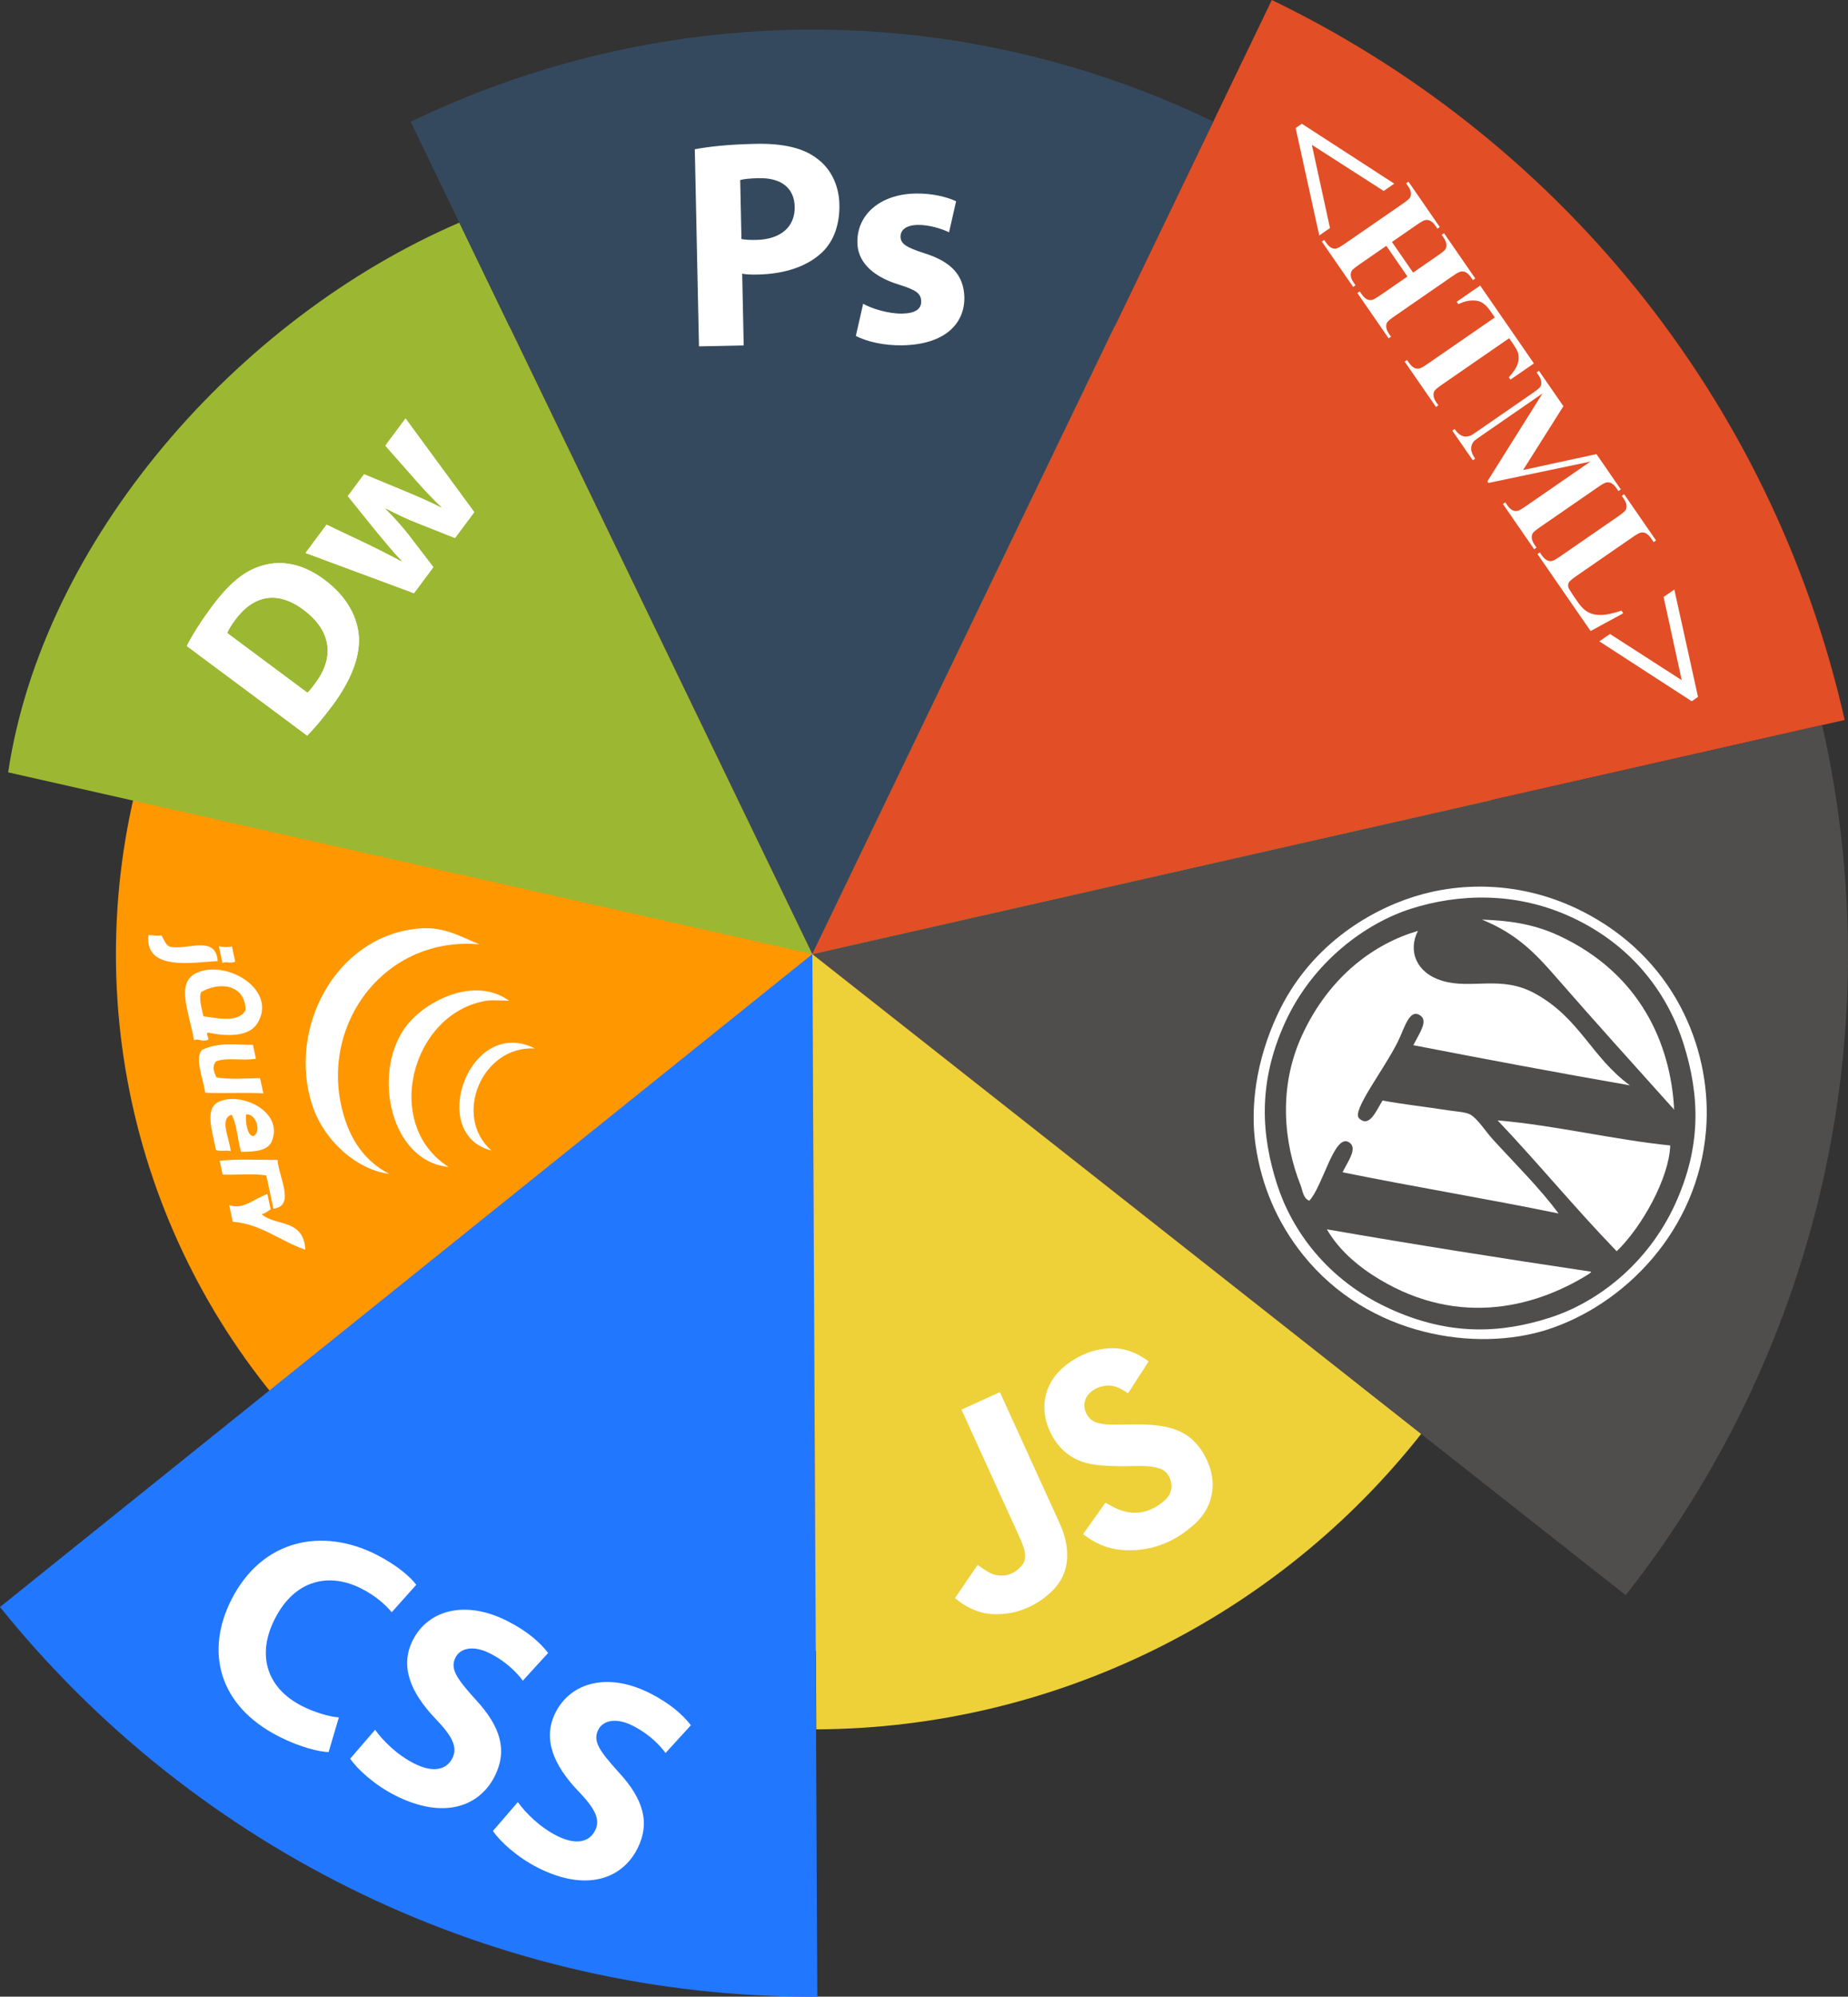<?xml version="1.0" encoding="utf-8"?>
<!-- Generator: Adobe Illustrator 16.0.0, SVG Export Plug-In . SVG Version: 6.00 Build 0)  -->
<!DOCTYPE svg PUBLIC "-//W3C//DTD SVG 1.1//EN" "http://www.w3.org/Graphics/SVG/1.1/DTD/svg11.dtd">
<svg version="1.1" id="pie_x5F_chart" xmlns="http://www.w3.org/2000/svg" xmlns:xlink="http://www.w3.org/1999/xlink" x="0px"
	 y="0px" width="357.974px" height="386.548px" viewBox="0 0 357.974 386.548" enable-background="new 0 0 357.974 386.548"
	 xml:space="preserve">
<rect x="0" y="0" width="357.974" height="386.548" fill="#333333" stroke="none"/>
<g>
	<circle fill="#FF9700" cx="157.358" cy="184.716" r="134.903"/>
	<path fill="#E24E26" d="M246.365,0l-89.006,184.716l199.975-45.33C342.967,76.01,300.672,26.211,246.365,0z"/>
	<path fill="#9CB832" d="M157.359,184.716L88.981,43.099C45.966,61.604,8.302,104.601,1.579,149.523L157.359,184.716z"/>
	<g>
		<path fill="#FFFFFF" d="M36.193,125.068c1.116-2.238,2.856-4.944,4.851-7.625c3.385-4.549,6.331-6.96,9.738-7.932
			c3.671-1.104,7.789-0.451,12.02,2.697c4.551,3.387,6.455,7.38,6.717,11.08c0.217,4.053-1.656,8.631-5.121,13.286
			c-2.073,2.786-3.744,4.666-4.893,5.839L36.193,125.068z M59.544,134.114c0.447-0.38,1.025-1.155,1.497-1.79
			c3.683-4.876,3.391-10.08-2.287-14.305c-5.114-3.806-9.7-2.725-13.164,1.931c-0.866,1.164-1.363,2.054-1.599,2.591L59.544,134.114
			z"/>
		<path fill="#FFFFFF" d="M63.257,101.583l8.139,3.864c2,0.994,4.168,2.06,6.352,3.247l0.079-0.106
			c-1.703-1.761-3.285-3.759-4.688-5.406l-5.761-7.136l3.149-4.232l8.164,3.39c2.342,0.976,4.588,1.935,6.799,3.087l0.053-0.07
			c-1.756-1.691-3.469-3.513-5.129-5.405l-5.767-6.538l3.91-5.255l13.311,18.123l-3.727,5.009l-7.238-2.866
			c-2.034-0.801-3.821-1.638-6.235-2.886l-0.053,0.07c1.916,1.918,3.275,3.479,4.547,5.082l4.781,6.242l-3.754,5.043l-20.999-7.79
			L63.257,101.583z"/>
	</g>
	<path fill="#EED039" d="M157.359,184.718l0.764,150.079c46.176-0.193,89.256-21.785,117.195-57.225L157.359,184.718z"/>
	<path fill="#2277FF" d="M157.359,184.716L0,311.111c38.002,47.242,96.176,75.787,158.322,75.434L157.359,184.716z"/>
	<path fill="#504D4D" d="M314.916,308.824c36.102-45.893,51.967-107.07,38.053-168.449l-195.609,44.341L314.916,308.824z"/>
	<g>
		<path fill="#FFFFFF" d="M247.512,196.295c6.01-12.799,17.109-19.775,26.432-22.715c9.158-2.882,21.621-3.171,33.9,3.551
			c17.428,9.545,23.756,27.107,22.645,41.482c-1.529,19.855-16.092,34.074-30.713,38.781c-13.582,4.379-34.557,1.5-47.34-14.42
			c-5.1-6.35-8.084-13.523-9.215-21.252C242.152,214.43,243.262,205.34,247.512,196.295z M247.359,229.227
			c2.779,8.707,9.535,18.541,21.895,24.16c11.402,5.188,21.322,4.824,31.031,1.691c9.279-2.988,18.934-10.502,24.168-21.893
			c5.213-11.357,4.773-21.178,1.689-31.039c-2.84-9.076-9.367-18.84-21.674-24.557c-11.006-5.108-22.145-4.492-31.037-1.693
			c-8.795,2.771-19.059,10.202-24.469,21.986C243.484,209.811,244.43,220.059,247.359,229.227z"/>
		<path fill="#FFFFFF" d="M274.664,180.221c-1.979,3.888-0.314,8.166,4.754,9.672c5.678,1.687,11.352-1.149,17.885,2.425
			c8.746,4.79,10.861,12.247,18.42,17.802c-13.936-2.43-27.93-5.055-41.949-7.775c1.326-2.566,2.85-4.674,1.377-5.729
			c-2.133-1.535-3.078,2.441-4.396,5.09c-2.758,5.527-8.99,13.396-7.477,14.813c1.99,1.855,3.264-1.404,4.525-3.459
			c4.248,0.777,8.363,1.211,12.727,1.895c1.369,0.215,3.334,0.313,4.236,0.797c1.443,0.773,2.943,3.217,4.361,4.771
			c4.314,4.738,9.158,9.498,12.775,14.4c-14.008-2.879-27.836-5.127-41.836-7.975c1.111-2.25,3.049-4.799,1.174-5.844
			c-2.828-1.578-4.975,8.566-7.623,11.35c-1.195-0.449-1.289-1.996-1.691-3.021c-3.221-8.117-4.381-18.834,0.277-28.967
			C257.535,188.858,266.422,182.597,274.664,180.221z"/>
		<path fill="#FFFFFF" d="M290.102,216.904c10.949,0.922,22.432,3.732,33.436,4.854c-0.201,6.234-5.422,15.711-10.369,20.479
			C305.098,233.9,298.049,225.275,290.102,216.904z"/>
		<path fill="#FFFFFF" d="M287.061,178.031c4.859,0.179,9.77,0.717,14.912,3.109c15.934,7.414,21.551,21.098,22.303,33.227
			c-0.129,0.146-0.023,0.232,0.09,0.311c-0.252,0.238-0.164-0.121-0.4-0.223c-7.607-8.463-14.891-16.521-22.559-25.308
			C297.613,184.792,293.904,180.794,287.061,178.031z"/>
		<path fill="#FFFFFF" d="M257.031,237.994c17.094,2.971,34.105,5.65,51.08,8.184c0.238,0.246-0.117,0.164-0.225,0.4
			c-11.172,7.012-26.559,10.387-42.197,0.143C261.982,244.291,258.93,241.295,257.031,237.994z"/>
	</g>
	<g>
		<path fill="#FFFFFF" d="M255.551,45.583l-4.574-20.795l1.203-0.831l17.898,11.597l-2.051,1.415l-13.91-8.933l3.514,16.111
			L255.551,45.583z"/>
		<path fill="#FFFFFF" d="M268.543,47.595l-5.199,3.59c-0.857,0.593-1.361,1.011-1.51,1.254c-0.15,0.242-0.209,0.558-0.18,0.945
			c0.029,0.387,0.207,0.816,0.531,1.286l0.385,0.558l-0.457,0.316l-6.061-8.777l0.459-0.316l0.385,0.559
			c0.336,0.485,0.693,0.818,1.072,0.996c0.264,0.135,0.574,0.163,0.936,0.084c0.262-0.046,0.811-0.359,1.652-0.94l11.043-7.624
			c0.857-0.592,1.363-1.008,1.516-1.246c0.152-0.239,0.213-0.553,0.184-0.939c-0.031-0.388-0.209-0.816-0.533-1.286l-0.385-0.559
			l0.459-0.316l6.059,8.777l-0.457,0.316l-0.385-0.558c-0.336-0.486-0.693-0.818-1.072-0.996c-0.264-0.135-0.578-0.168-0.945-0.098
			c-0.26,0.046-0.811,0.359-1.652,0.94l-4.754,3.282l4.094,5.93l4.754-3.282c0.857-0.593,1.363-1.008,1.516-1.247
			c0.15-0.238,0.211-0.554,0.178-0.946c-0.033-0.392-0.211-0.822-0.537-1.292l-0.375-0.545l0.457-0.316l6.051,8.764l-0.457,0.316
			l-0.377-0.545c-0.342-0.494-0.699-0.827-1.072-0.996c-0.264-0.135-0.578-0.168-0.943-0.098c-0.262,0.046-0.813,0.359-1.654,0.94
			l-11.041,7.624c-0.859,0.593-1.363,1.008-1.516,1.246c-0.152,0.239-0.211,0.556-0.18,0.947c0.033,0.391,0.213,0.822,0.537,1.292
			l0.377,0.545l-0.459,0.316l-6.051-8.764l0.457-0.316l0.377,0.545c0.342,0.494,0.699,0.827,1.072,0.997
			c0.264,0.134,0.578,0.167,0.945,0.097c0.26-0.046,0.811-0.359,1.652-0.94l5.199-3.59L268.543,47.595z"/>
		<path fill="#FFFFFF" d="M297.129,70.358l-4.543,3.137l-0.309-0.445c0.865-0.987,1.418-1.801,1.652-2.438
			c0.236-0.638,0.297-1.332,0.182-2.081c-0.068-0.416-0.373-1.016-0.914-1.801l-0.863-1.25l-12.947,8.94
			c-0.859,0.593-1.363,1.01-1.512,1.253s-0.209,0.559-0.178,0.946c0.029,0.387,0.209,0.82,0.539,1.299l0.385,0.557l-0.457,0.316
			l-6.068-8.788l0.459-0.316l0.383,0.557c0.338,0.486,0.693,0.819,1.072,0.996c0.264,0.135,0.578,0.168,0.945,0.098
			c0.26-0.046,0.811-0.359,1.652-0.94l12.949-8.94l-0.838-1.213c-0.781-1.131-1.586-1.786-2.418-1.967
			c-1.164-0.257-2.432-0.053-3.801,0.612l-0.324-0.47l4.543-3.137L297.129,70.358z"/>
		<path fill="#FFFFFF" d="M295.035,90.997l14.213-3.085l4.717,6.833l-0.457,0.316l-0.377-0.545c-0.342-0.495-0.701-0.832-1.08-1.01
			c-0.258-0.126-0.566-0.157-0.924-0.093c-0.262,0.046-0.809,0.356-1.641,0.933l-11.068,7.641c-0.857,0.593-1.363,1.008-1.514,1.246
			c-0.152,0.239-0.213,0.555-0.18,0.946c0.033,0.391,0.213,0.823,0.537,1.293l0.375,0.545l-0.457,0.316l-6.051-8.765l0.457-0.316
			l0.377,0.545c0.342,0.495,0.701,0.832,1.08,1.01c0.258,0.126,0.57,0.154,0.936,0.084c0.262-0.046,0.813-0.359,1.654-0.94
			l12.441-8.59l-19.758,4.136l-0.205-0.297l10.689-17.031l-11.822,8.162c-0.824,0.569-1.318,0.94-1.48,1.112
			c-0.338,0.393-0.514,0.858-0.525,1.396s0.246,1.191,0.777,1.959l-0.459,0.316l-3.965-5.743l0.457-0.316l0.121,0.173
			c0.248,0.377,0.547,0.683,0.896,0.915c0.35,0.234,0.689,0.359,1.018,0.376c0.328,0.018,0.719-0.063,1.168-0.24
			c0.104-0.046,0.529-0.328,1.281-0.847l10.621-7.333c0.85-0.587,1.348-0.998,1.496-1.234s0.205-0.55,0.172-0.941
			s-0.211-0.822-0.535-1.293l-0.367-0.531l0.457-0.316l4.734,6.857L295.035,90.997z"/>
		<path fill="#FFFFFF" d="M314.439,118.729l-6.328,3.437l-10.291-14.904l0.459-0.316l0.383,0.558
			c0.338,0.486,0.695,0.819,1.072,0.996c0.264,0.136,0.576,0.164,0.938,0.085c0.26-0.046,0.811-0.359,1.652-0.94l11.043-7.624
			c0.857-0.593,1.363-1.008,1.516-1.247c0.15-0.238,0.211-0.552,0.182-0.938c-0.029-0.388-0.207-0.816-0.531-1.287l-0.385-0.558
			l0.457-0.316l6.18,8.95l-0.457,0.316l-0.506-0.73c-0.336-0.486-0.693-0.818-1.07-0.997c-0.266-0.134-0.58-0.167-0.945-0.098
			c-0.262,0.047-0.813,0.36-1.654,0.941l-10.695,7.385c-0.857,0.592-1.369,1.02-1.537,1.28c-0.166,0.263-0.209,0.577-0.125,0.945
			c0.068,0.258,0.377,0.783,0.924,1.575l0.965,1.398c0.615,0.892,1.285,1.525,2.01,1.903c0.723,0.378,1.572,0.55,2.549,0.515
			c0.977-0.032,2.258-0.312,3.846-0.836L314.439,118.729z"/>
		<path fill="#FFFFFF" d="M324.332,114.134l4.588,20.784l-1.217,0.841l-17.898-11.596l2.064-1.425l13.895,8.941l-3.512-16.11
			L324.332,114.134z"/>
	</g>
	<path fill="#35495E" d="M157.359,184.716l77.666-161.18c-35.197-16.987-76.154-22.66-117.229-13.349
		c-13.508,3.062-26.277,7.624-38.242,13.388L157.359,184.716z"/>
	<g>
		<path fill="#FFFFFF" d="M36.193,125.068c1.117-2.238,2.857-4.944,4.852-7.625c3.385-4.549,6.33-6.96,9.738-7.932
			c3.67-1.104,7.789-0.451,12.02,2.697c4.551,3.387,6.455,7.38,6.717,11.08c0.217,4.053-1.656,8.631-5.121,13.286
			c-2.074,2.786-3.744,4.666-4.893,5.839L36.193,125.068z M59.545,134.114c0.447-0.38,1.025-1.155,1.496-1.79
			c3.684-4.876,3.391-10.08-2.287-14.305c-5.113-3.806-9.699-2.725-13.164,1.931c-0.865,1.164-1.363,2.054-1.598,2.591
			L59.545,134.114z"/>
		<path fill="#FFFFFF" d="M63.258,101.583l8.139,3.864c2,0.994,4.168,2.06,6.352,3.247l0.078-0.106
			c-1.703-1.761-3.285-3.759-4.688-5.406l-5.762-7.136l3.15-4.232l8.164,3.39c2.342,0.976,4.588,1.935,6.799,3.087l0.053-0.07
			c-1.756-1.691-3.469-3.513-5.129-5.405l-5.768-6.538l3.91-5.255l13.311,18.123l-3.727,5.009l-7.238-2.866
			c-2.033-0.801-3.82-1.638-6.234-2.886l-0.053,0.07c1.916,1.918,3.275,3.479,4.547,5.082l4.781,6.242l-3.754,5.043l-21-7.79
			L63.258,101.583z"/>
	</g>
	<g>
		<g>
			<path fill="#FFFFFF" d="M134.59,28.901c2.688-0.516,6.467-0.94,11.803-1.054c5.393-0.114,9.316,0.836,11.943,2.903
				c2.508,1.843,4.182,5.021,4.262,8.808c0.082,3.844-1.055,7.083-3.305,9.254c-2.926,2.818-7.373,4.232-12.537,4.342
				c-1.148,0.024-2.182-0.012-2.988-0.167l0.293,13.885l-8.662,0.184L134.59,28.901z M143.625,46.274
				c0.75,0.156,1.67,0.194,2.932,0.168c4.646-0.099,7.467-2.512,7.383-6.413c-0.074-3.558-2.529-5.63-6.947-5.536
				c-1.779,0.037-2.98,0.178-3.609,0.363L143.625,46.274z"/>
			<path fill="#FFFFFF" d="M167.199,58.806c1.627,0.942,4.977,1.961,7.559,1.906c2.641-0.056,3.711-0.938,3.682-2.373
				c-0.031-1.492-0.906-2.163-4.143-3.185c-5.893-1.77-8.199-4.936-8.211-8.207c-0.111-5.278,4.279-9.332,11.223-9.479
				c3.27-0.069,6.156,0.673,7.895,1.496l-1.363,6c-1.277-0.604-3.764-1.472-6.115-1.422c-2.123,0.045-3.311,0.932-3.281,2.309
				s1.135,2.043,4.602,3.175c5.375,1.667,7.613,4.373,7.758,8.446c0.111,5.278-3.881,9.208-11.914,9.378
				c-3.672,0.078-6.961-0.713-9.107-1.814L167.199,58.806z"/>
		</g>
	</g>
	<g>
		<path fill="#FFFFFF" d="M63.656,339.193c-1.719-0.033-5.412-0.873-9.559-2.973c-11.93-6.041-14.289-16.627-9.287-26.508
			c5.963-11.775,17.65-14.027,28.098-8.738c4.043,2.047,6.701,4.422,7.721,5.838l-4.75,5.314c-1.197-1.443-3.09-3.172-5.904-4.598
			c-6.145-3.111-12.85-1.811-16.764,5.922c-3.5,6.912-1.605,13.338,5.305,16.836c2.406,1.219,5.201,2.055,7.125,2.193
			L63.656,339.193z"/>
		<path fill="#FFFFFF" d="M72.662,334.877c1.504,2.111,4.236,4.846,7.564,6.531c3.584,1.814,6.23,1.289,7.396-1.016
			c1.064-2.1,0.072-4.209-3.35-7.742c-4.697-4.951-6.877-10.043-4.311-15.111c2.98-5.889,10.201-7.828,18.291-3.732
			c3.941,1.996,6.369,4.189,7.926,6.199l-4.904,5.365c-0.994-1.34-3.012-3.584-6.34-5.268c-3.377-1.711-5.82-0.955-6.701,0.787
			c-1.115,2.201,0.287,4.133,3.912,8.156c4.951,5.336,6.16,9.938,3.672,14.852c-2.93,5.785-9.82,8.473-19.293,3.676
			c-3.941-1.994-7.289-5.041-8.689-7.1L72.662,334.877z"/>
		<path fill="#FFFFFF" d="M100.313,348.875c1.504,2.113,4.236,4.848,7.564,6.531c3.584,1.814,6.23,1.289,7.396-1.014
			c1.063-2.1,0.072-4.209-3.35-7.742c-4.697-4.951-6.879-10.045-4.313-15.113c2.98-5.889,10.203-7.828,18.293-3.732
			c3.941,1.996,6.369,4.189,7.926,6.199l-4.904,5.365c-0.994-1.34-3.012-3.582-6.34-5.268c-3.379-1.711-5.82-0.953-6.703,0.787
			c-1.113,2.201,0.289,4.135,3.912,8.156c4.953,5.338,6.162,9.938,3.674,14.854c-2.93,5.785-9.82,8.471-19.293,3.676
			c-3.941-1.996-7.289-5.041-8.689-7.102L100.313,348.875z"/>
	</g>
	<g>
		<path fill="#FFFFFF" d="M40.352,199.918c-0.771,0.037,0.525,1.418-0.25,1.451c-1.051,0.318-1.479-0.328-2.525-0.016
			c-0.953-5.473-3.658-11.182,0.578-13.036c5.953-2.607,15.736,3.467,11.654,9.862C48.141,200.787,43.85,200.654,40.352,199.918z
			 M38.957,192.073c-0.492,1.144,0.09,2.985,0.439,4.675c2.338,0.268,6.756,1.438,8.174-1.182
			C47.496,190.355,42.217,190.082,38.957,192.073z"/>
		<path fill="#FFFFFF" d="M59.152,241.941c-4.813-1.621-8.5-4.971-14.068-5.42c-0.227-1.072-0.457-2.146-0.689-3.221
			c2.777,0.965,4.701-1.201,7.404-2.145c0.209,0.986,0.418,1.973,0.629,2.957c-0.553,0.334-0.926,0.787-1.766,0.936
			C53.396,237.492,58.791,235.834,59.152,241.941z"/>
		<path fill="#FFFFFF" d="M46.684,222.988c-0.658-2.314-0.809-5.414-1.816-7.189c-2.436,0.811-0.432,4.496-0.18,7.051
			c-0.848-0.238-2.088,0.137-2.855-0.229c-0.813-4.111-2.279-8.213,0.793-9.434c4.348-1.725,12.248,2.043,10.061,7.676
			C51.977,222.689,49.668,223.02,46.684,222.988z M47.666,215.76c-0.15,1.074,0.143,4.203,1.455,4.18
			C50.762,219.01,49.484,215.465,47.666,215.76z"/>
		<path fill="#FFFFFF" d="M44.928,183.221c0.213,0.981,0.422,1.967,0.629,2.95c-1.059,0.45-1.463-0.118-2.471,0.249
			c-0.229-1.075-0.455-2.147-0.688-3.221C43.174,183.311,43.932,183.448,44.928,183.221z"/>
		<path fill="#FFFFFF" d="M49.572,204.965c-2.646,0.48-5.607-0.336-7.748,0.531c-0.91,1.18-0.205,2.305,0.096,3.07
			c2.547,0.467,5.576,0.197,8.457,0.16c0.207,0.98,0.416,1.965,0.629,2.949c-3.635-0.223-7.582,0.045-11.254-0.121
			c-0.41-2.887-2.088-6.596-0.648-8.283c3.262-1.611,6.902-0.957,9.895-0.99C49.191,203.176,49.383,204.07,49.572,204.965z"/>
		<path fill="#FFFFFF" d="M52.965,233.998c-0.461-2.148-0.918-4.297-1.381-6.443c-2.58-0.41-5.668-0.053-8.449-0.158
			c-0.189-0.896-0.383-1.793-0.574-2.686c3.941-0.369,7.494-0.148,11.197-0.146C54.031,228.059,57.256,233.463,52.965,233.998z"/>
		<path fill="#FFFFFF" d="M42.166,186.058c-4.672,0.233-14.158,2.047-13.418-4.998c0.891-0.065,1.564,0.206,2.527,0.022
			c0.486,0.802,0.805,1.854,1.592,2.185C36.047,184.077,41.822,180.874,42.166,186.058z"/>
		<path fill="#FFFFFF" d="M103.605,202.973c-10.256-0.563-15.959,13.121-8.41,19.762C82.635,219.584,90.998,196.596,103.605,202.973
			z"/>
		<path fill="#FFFFFF" d="M86.893,225.912c-11.156-1.039-14.828-17.801-8.533-26.811c3.641-5.22,13.398-10.206,20.17-5.431
			c0.645,0.193-2.904-0.145-4.197,0.053C79.797,195.973,73.904,217.643,86.893,225.912z"/>
		<path fill="#FFFFFF" d="M92.844,182.814c-18.115-1.556-30.654,15-26.619,31.791c1.504,6.24,4.652,10.322,9.158,12.643
			c-6.02-0.717-12.607-6.209-14.924-13.379c-4.725-14.582,4.309-32.344,20.234-34.074C85.688,179.251,88.604,181.034,92.844,182.814
			z"/>
	</g>
</g>
<g>
	<path fill-rule="evenodd" clip-rule="evenodd" fill="#FFFFFF" d="M209.803,296.998c1.465-2.057,2.904-4.076,4.316-6.068
		c0.877,0.449,1.676,0.939,2.533,1.279c3.303,1.316,6.271,0.592,8.885-1.68c1.057-0.916,1.625-2.137,1.307-3.582
		c-0.275-1.258-0.975-2.266-2.232-2.658c-0.887-0.273-1.842-0.428-2.773-0.459c-1.77-0.055-3.551,0.061-5.326,0.014
		c-1.572-0.035-3.154-0.086-4.703-0.322c-4.115-0.635-6.947-2.973-8.596-6.775c-1.941-4.494-0.783-9.217,3.109-12.332
		c2.566-2.053,5.504-3.27,8.816-3.4c2.713-0.107,5.084,0.895,7.252,2.449c0.029,0.021,0.047,0.061,0.092,0.121
		c-1.311,2.039-2.633,4.082-3.965,6.156c-0.324-0.205-0.611-0.396-0.906-0.572c-1.146-0.695-2.363-1.113-3.73-0.855
		c-0.965,0.182-1.855,0.545-2.607,1.201c-2.361,2.041-0.906,5.217,1.023,5.846c0.744,0.244,1.547,0.396,2.328,0.422
		c1.639,0.055,3.283-0.002,4.924-0.016c2.348-0.021,4.686,0.051,6.979,0.637c3.217,0.818,5.504,2.766,6.986,5.711
		c0.98,1.934,1.553,3.955,1.359,6.146c-0.238,2.67-1.422,4.918-3.363,6.705c-4.027,3.701-8.771,5.545-14.279,5.098
		C214.479,299.84,212.031,298.754,209.803,296.998z"/>
	<path fill-rule="evenodd" clip-rule="evenodd" fill="#FFFFFF" d="M185.002,309.367c1.449-2.125,2.896-4.25,4.369-6.402
		c0.412,0.285,0.791,0.555,1.176,0.814c0.816,0.545,1.666,1.053,2.656,1.195c1.961,0.279,3.555-0.475,4.781-1.955
		c0.768-0.924,0.68-2.064,0.371-3.158c-0.195-0.688-0.451-1.361-0.748-2.012c-3.688-8.123-7.389-16.238-11.09-24.355
		c-0.084-0.184-0.17-0.373-0.268-0.594c2.475-1.129,4.924-2.244,7.422-3.381c0.07,0.139,0.148,0.279,0.213,0.426
		c3.74,8.203,7.48,16.408,11.221,24.613c0.77,1.686,1.377,3.418,1.561,5.283c0.328,3.338-0.678,6.205-3.156,8.457
		c-2.9,2.645-6.332,4.137-10.289,4.213c-3.051,0.063-5.705-1.059-8.049-2.969C185.121,309.498,185.076,309.445,185.002,309.367z"/>
</g>
</svg>
